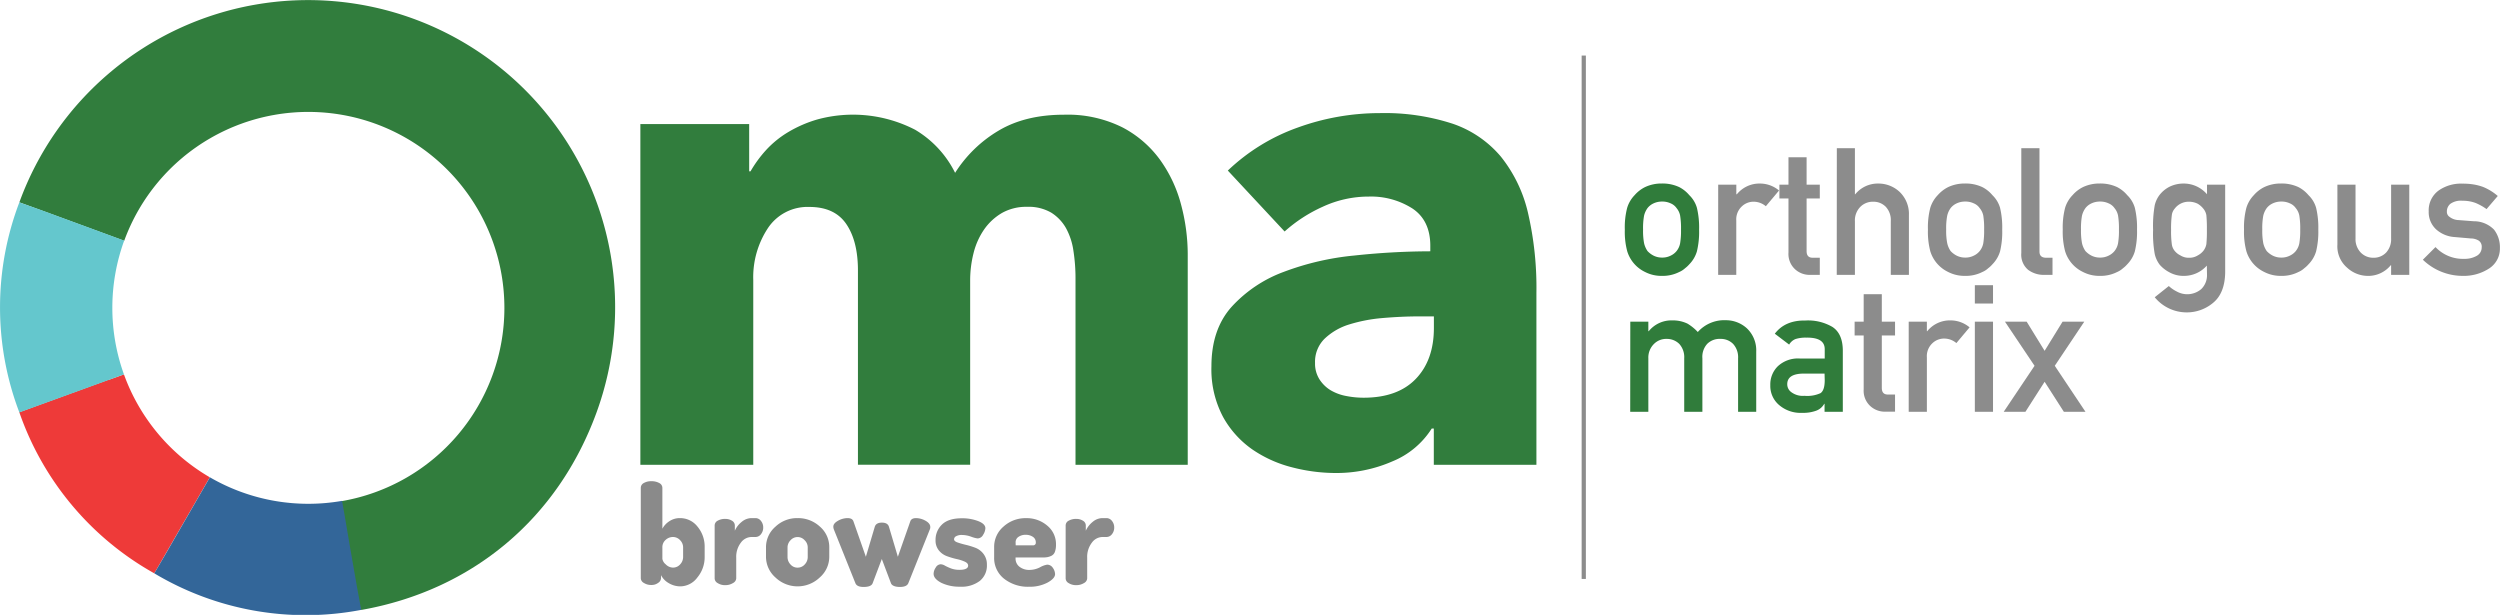<svg xmlns="http://www.w3.org/2000/svg" viewBox="0 0 593.02 145.85"><defs><style>.cls-1{fill:#307c3b;}.cls-2,.cls-3{fill:#8c8c8c;}.cls-3{stroke:#8c8c8c;stroke-miterlimit:10;}.cls-4{fill:none;}.cls-5{fill:#317d3d;}.cls-6{fill:#ee3a39;}.cls-7{fill:#64c7cd;}.cls-8{fill:#369;}.cls-9{fill:#8a8a8a;}</style></defs><title>logo-oma_2</title><g id="Layer_2" data-name="Layer 2"><g id="Layer_1-2" data-name="Layer 1"><path class="cls-1" d="M385.42,54.48a18.28,18.28,0,0,1,.56-5.19,7.42,7.42,0,0,1,1.77-3,8,8,0,0,1,2.47-1.91,9.08,9.08,0,0,1,4-.85,9.33,9.33,0,0,1,4.1.85,7.76,7.76,0,0,1,2.39,1.91,6.78,6.78,0,0,1,1.81,3,20.18,20.18,0,0,1,.52,5.19,19.68,19.68,0,0,1-.52,5.15,7.35,7.35,0,0,1-1.81,3.07,6.55,6.55,0,0,1-1,.93,4.9,4.9,0,0,1-1.38.89,8.63,8.63,0,0,1-4.1.92,8.41,8.41,0,0,1-4-.92A8.07,8.07,0,0,1,386,59.63,17.83,17.83,0,0,1,385.42,54.48Zm13.33,0a19,19,0,0,0-.21-3.34,3.93,3.93,0,0,0-.84-1.77,3.19,3.19,0,0,0-1.4-1.13,4.63,4.63,0,0,0-2.06-.43,4.69,4.69,0,0,0-2,.43,3.86,3.86,0,0,0-1.44,1.13,5.13,5.13,0,0,0-.81,1.77,16.35,16.35,0,0,0-.24,3.3,15.83,15.83,0,0,0,.24,3.26,5.45,5.45,0,0,0,.81,1.85,5.14,5.14,0,0,0,1.44,1.09,4.44,4.44,0,0,0,2,.46,4.37,4.37,0,0,0,2.06-.46,4,4,0,0,0,1.4-1.09,4.18,4.18,0,0,0,.84-1.85A17.75,17.75,0,0,0,398.75,54.52Z"/><path class="cls-2" d="M407.57,43.81h4.3v2.27H412a6.89,6.89,0,0,1,5.56-2.54A7,7,0,0,1,422,45.19l-3.13,3.73a4.49,4.49,0,0,0-2.82-1.07,4,4,0,0,0-2.83,1.07,4.19,4.19,0,0,0-1.36,3.4V65.2h-4.3Z"/><path class="cls-2" d="M424.24,37.3h4.3v6.51h3.13v3.27h-3.13V59.55c0,1.09.48,1.61,1.53,1.59h1.6V65.2h-2.24a5.08,5.08,0,0,1-3.71-1.41,4.93,4.93,0,0,1-1.48-3.87V47.08h-2.15V43.81h2.15Z"/><path class="cls-2" d="M435.71,35.16H440V46.08h.08a6.9,6.9,0,0,1,5.56-2.54,7.34,7.34,0,0,1,4.86,1.88A7.23,7.23,0,0,1,452.81,51V65.2h-4.3V52.46a4.6,4.6,0,0,0-1.2-3.42,4.08,4.08,0,0,0-3-1.19,4.17,4.17,0,0,0-3,1.19A4.56,4.56,0,0,0,440,52.46V65.2h-4.31Z"/><path class="cls-2" d="M457.32,54.48a18.65,18.65,0,0,1,.56-5.19,7.53,7.53,0,0,1,1.77-3,8.16,8.16,0,0,1,2.47-1.91,9.15,9.15,0,0,1,4-.85,9.29,9.29,0,0,1,4.1.85,7.64,7.64,0,0,1,2.39,1.91,6.8,6.8,0,0,1,1.82,3,20.26,20.26,0,0,1,.51,5.19,19.75,19.75,0,0,1-.51,5.15,7.37,7.37,0,0,1-1.82,3.07,6.12,6.12,0,0,1-1,.93,4.63,4.63,0,0,1-1.38.89,8.61,8.61,0,0,1-4.1.92,8.47,8.47,0,0,1-4-.92,8.07,8.07,0,0,1-4.24-4.89A18.19,18.19,0,0,1,457.32,54.48Zm13.33,0a19.23,19.23,0,0,0-.2-3.34,4,4,0,0,0-.85-1.77,3.14,3.14,0,0,0-1.4-1.13,4.6,4.6,0,0,0-2.06-.43,4.69,4.69,0,0,0-2,.43,3.86,3.86,0,0,0-1.44,1.13,4.93,4.93,0,0,0-.8,1.77,15.48,15.48,0,0,0-.25,3.3,15,15,0,0,0,.25,3.26,5.25,5.25,0,0,0,.8,1.85,5.14,5.14,0,0,0,1.44,1.09,4.44,4.44,0,0,0,2,.46,4.35,4.35,0,0,0,2.06-.46,3.92,3.92,0,0,0,1.4-1.09,4.19,4.19,0,0,0,.85-1.85A18,18,0,0,0,470.65,54.52Z"/><path class="cls-2" d="M479.47,35.16h4.31V59.67c0,1,.53,1.47,1.61,1.47h1.48V65.2H485A6.19,6.19,0,0,1,481.08,64a4.69,4.69,0,0,1-1.61-4Z"/><path class="cls-2" d="M489.3,54.48a18.65,18.65,0,0,1,.56-5.19,7.42,7.42,0,0,1,1.77-3,8,8,0,0,1,2.47-1.91,9.08,9.08,0,0,1,4-.85,9.33,9.33,0,0,1,4.1.85,7.76,7.76,0,0,1,2.39,1.91,6.78,6.78,0,0,1,1.81,3,20.18,20.18,0,0,1,.52,5.19,19.68,19.68,0,0,1-.52,5.15,7.35,7.35,0,0,1-1.81,3.07,6.55,6.55,0,0,1-1,.93,4.9,4.9,0,0,1-1.38.89,8.63,8.63,0,0,1-4.1.92,8.41,8.41,0,0,1-4-.92,8.07,8.07,0,0,1-4.24-4.89A18.19,18.19,0,0,1,489.3,54.48Zm13.33,0a19,19,0,0,0-.21-3.34,3.93,3.93,0,0,0-.84-1.77,3.19,3.19,0,0,0-1.4-1.13,4.63,4.63,0,0,0-2.06-.43,4.69,4.69,0,0,0-2,.43,3.86,3.86,0,0,0-1.44,1.13,5.13,5.13,0,0,0-.81,1.77,16.35,16.35,0,0,0-.24,3.3,15.83,15.83,0,0,0,.24,3.26,5.45,5.45,0,0,0,.81,1.85,5.14,5.14,0,0,0,1.44,1.09,4.44,4.44,0,0,0,2,.46,4.37,4.37,0,0,0,2.06-.46,4,4,0,0,0,1.4-1.09,4.18,4.18,0,0,0,.84-1.85A17.75,17.75,0,0,0,502.63,54.52Z"/><path class="cls-2" d="M523.48,63A7.21,7.21,0,0,1,518,65.44a6.84,6.84,0,0,1-3.46-.88,7.91,7.91,0,0,1-2.21-1.73,6.57,6.57,0,0,1-1.21-2.58,27.21,27.21,0,0,1-.39-5.73,28.16,28.16,0,0,1,.39-5.83,6.41,6.41,0,0,1,1.21-2.53,7.11,7.11,0,0,1,2.21-1.82,7.52,7.52,0,0,1,3.46-.8,7.25,7.25,0,0,1,5.52,2.54V43.81h4.31V64.68c-.06,3.21-1,5.58-2.79,7.09a9.67,9.67,0,0,1-6.5,2.33,9.78,9.78,0,0,1-7.42-3.59l3.34-2.66a8,8,0,0,0,1.89,1.3,5.12,5.12,0,0,0,5.81-.58,4.58,4.58,0,0,0,1.36-3.42ZM515,54.52a22.54,22.54,0,0,0,.17,3.38,3.1,3.1,0,0,0,.68,1.61,3.86,3.86,0,0,0,1.32,1.05,3.66,3.66,0,0,0,2.1.58,3.71,3.71,0,0,0,2.1-.58,4.21,4.21,0,0,0,1.28-1.05,3.61,3.61,0,0,0,.72-1.61,31.19,31.19,0,0,0,.12-3.38,33.13,33.13,0,0,0-.12-3.46,3.28,3.28,0,0,0-.72-1.56,5,5,0,0,0-1.28-1.14,4.58,4.58,0,0,0-2.1-.51,4.16,4.16,0,0,0-3.42,1.65,2.84,2.84,0,0,0-.68,1.56A23.94,23.94,0,0,0,515,54.52Z"/><path class="cls-2" d="M532.3,54.48a18.28,18.28,0,0,1,.56-5.19,7.42,7.42,0,0,1,1.77-3,8,8,0,0,1,2.47-1.91,9.08,9.08,0,0,1,4-.85,9.33,9.33,0,0,1,4.1.85,7.76,7.76,0,0,1,2.39,1.91,6.78,6.78,0,0,1,1.81,3,20.18,20.18,0,0,1,.52,5.19,19.68,19.68,0,0,1-.52,5.15,7.35,7.35,0,0,1-1.81,3.07,6.55,6.55,0,0,1-1,.93,4.9,4.9,0,0,1-1.38.89,8.63,8.63,0,0,1-4.1.92,8.41,8.41,0,0,1-4-.92,8.07,8.07,0,0,1-4.24-4.89A17.83,17.83,0,0,1,532.3,54.48Zm13.33,0a19,19,0,0,0-.21-3.34,3.93,3.93,0,0,0-.84-1.77,3.19,3.19,0,0,0-1.4-1.13,4.63,4.63,0,0,0-2.06-.43,4.69,4.69,0,0,0-2,.43,3.86,3.86,0,0,0-1.44,1.13,5.13,5.13,0,0,0-.81,1.77,16.35,16.35,0,0,0-.24,3.3,15.83,15.83,0,0,0,.24,3.26,5.45,5.45,0,0,0,.81,1.85,5.14,5.14,0,0,0,1.44,1.09,4.44,4.44,0,0,0,2,.46,4.37,4.37,0,0,0,2.06-.46,4,4,0,0,0,1.4-1.09,4.18,4.18,0,0,0,.84-1.85A17.75,17.75,0,0,0,545.63,54.52Z"/><path class="cls-2" d="M554.45,43.81h4.3V56.54A4.58,4.58,0,0,0,560,59.92a4.1,4.1,0,0,0,3,1.22,4.05,4.05,0,0,0,3-1.22,4.64,4.64,0,0,0,1.19-3.38V43.81h4.31V65.2h-4.31V62.91h-.08a6.87,6.87,0,0,1-5.54,2.53,7.27,7.27,0,0,1-4.8-1.93A6.66,6.66,0,0,1,554.45,58Z"/><path class="cls-2" d="M584.51,61.4a5.76,5.76,0,0,0,3-.72,2.25,2.25,0,0,0,1.17-2,1.74,1.74,0,0,0-.7-1.6,3.67,3.67,0,0,0-1.92-.52l-3.79-.33a7.22,7.22,0,0,1-4.39-1.81,5.54,5.54,0,0,1-1.77-4.27,5.81,5.81,0,0,1,2.33-4.94,9.21,9.21,0,0,1,5.65-1.65,16.32,16.32,0,0,1,2.65.19,13.22,13.22,0,0,1,2.21.57,12.53,12.53,0,0,1,3.54,2.17l-2.66,3.11a12.89,12.89,0,0,0-2.61-1.46,8.67,8.67,0,0,0-3.13-.52,4.28,4.28,0,0,0-2.83.72,2.34,2.34,0,0,0-.84,1.86,1.42,1.42,0,0,0,.64,1.25,3.69,3.69,0,0,0,2.18.76l3.54.27a6.67,6.67,0,0,1,4.83,2A6.84,6.84,0,0,1,593,58.87a5.58,5.58,0,0,1-2.54,4.8,11,11,0,0,1-6.32,1.77,13.61,13.61,0,0,1-9.42-3.83l3-3A8.91,8.91,0,0,0,584.51,61.4Z"/><path class="cls-1" d="M386.72,76.3H391v2.27h.09A6.91,6.91,0,0,1,396.69,76a8,8,0,0,1,3.58.76,11,11,0,0,1,2.46,2,8.42,8.42,0,0,1,6.73-2.8,7.36,7.36,0,0,1,4.87,1.88,7.18,7.18,0,0,1,2.26,5.56V97.69h-4.3V85a4.67,4.67,0,0,0-1.18-3.42,4.08,4.08,0,0,0-3-1.19A4.17,4.17,0,0,0,405,81.53,4.56,4.56,0,0,0,403.82,85V97.69h-4.31V85a4.67,4.67,0,0,0-1.17-3.42,4.17,4.17,0,0,0-3-1.19,4.08,4.08,0,0,0-3,1.19A4.53,4.53,0,0,0,391,85V97.69h-4.3Z"/><path class="cls-1" d="M432.8,95.79h-.08a3.59,3.59,0,0,1-1.85,1.61,9,9,0,0,1-3.42.53A7.79,7.79,0,0,1,421.93,96a5.94,5.94,0,0,1-2-4.64,6.06,6.06,0,0,1,1.77-4.47,7,7,0,0,1,5.19-1.85h5.95V82.83q0-2.82-4.38-2.74a7.85,7.85,0,0,0-2.54.33,3.09,3.09,0,0,0-1.52,1.32L421,79.16q2.44-3.21,7.23-3.13a11.42,11.42,0,0,1,6.45,1.53c1.61,1.07,2.42,2.91,2.45,5.52V97.69H432.8Zm0-7.17h-5.15c-2.5.06-3.73.91-3.7,2.58a2.3,2.3,0,0,0,1,1.85,4.54,4.54,0,0,0,3.07.84,7.62,7.62,0,0,0,3.82-.63c.67-.46,1-1.49,1-3.09Z"/><path class="cls-2" d="M442.08,69.79h4.3V76.3h3.14v3.28h-3.14V92c0,1.09.48,1.61,1.53,1.59h1.61v4.06h-2.25a5.08,5.08,0,0,1-3.71-1.41,4.93,4.93,0,0,1-1.48-3.87V79.58h-2.15V76.3h2.15Z"/><path class="cls-2" d="M452.76,76.3h4.31v2.27h.08A6.9,6.9,0,0,1,462.71,76a7,7,0,0,1,4.49,1.65l-3.13,3.73a4.49,4.49,0,0,0-2.82-1.07,4,4,0,0,0-2.83,1.07,4.19,4.19,0,0,0-1.35,3.4V97.69h-4.31Z"/><path class="cls-2" d="M468.45,67.65h4.31V72h-4.31Zm0,8.65h4.31V97.69h-4.31Z"/><path class="cls-2" d="M475.59,76.3h5.15L485,83.22l4.26-6.92h5.15l-7,10.47,7.29,10.92h-5.13L485,90.56l-4.56,7.13h-5.15l7.32-10.92Z"/><line class="cls-3" x1="375.68" y1="13.18" x2="375.68" y2="137.33"/><path class="cls-4" d="M29.46,57.07a46.65,46.65,0,0,0-.06,31.74h0a46.52,46.52,0,0,0,20.37,24.41l-1.9,3.29h0l1.9-3.29a46.48,46.48,0,0,0,31.35,5.59h0A46.48,46.48,0,1,0,29.46,57.07l-3.62-1.32h0Z"/><path class="cls-4" d="M244.81,128.53a1.47,1.47,0,0,0-.69-1.29,3,3,0,0,0-1.68-.47,2.92,2.92,0,0,0-1.64.47,1.47,1.47,0,0,0-.69,1.29v.71h4C244.59,129.24,244.81,129,244.81,128.53Z"/><path class="cls-4" d="M327.87,75.43A36.86,36.86,0,0,0,319.92,77a14.69,14.69,0,0,0-5.76,3.32,7.67,7.67,0,0,0-2.27,5.76A6.94,6.94,0,0,0,313,90a8.18,8.18,0,0,0,2.67,2.6,11.33,11.33,0,0,0,3.74,1.38,21.36,21.36,0,0,0,4.05.4q8.11,0,12.42-4.46t4.3-12.09V75h-3.41C333.8,75,330.85,75.17,327.87,75.43Z"/><path class="cls-5" d="M275.24,38a25.79,25.79,0,0,0-9-7.79,29.14,29.14,0,0,0-13.88-3q-9.09,0-15.42,3.74A30.71,30.71,0,0,0,226.56,41a24.51,24.51,0,0,0-9.5-10.23,32.12,32.12,0,0,0-23.2-2.43,29.6,29.6,0,0,0-6.9,3,23.32,23.32,0,0,0-5.28,4.3,28.85,28.85,0,0,0-3.65,5h-.32V29.43H151.9v80.82h26.78V66.43a21.12,21.12,0,0,1,3.49-12.34,11.28,11.28,0,0,1,9.82-5q6,0,8.76,4.06t2.76,11v46.09h26.62V66.59a26.4,26.4,0,0,1,.81-6.57,17.12,17.12,0,0,1,2.51-5.6,13.42,13.42,0,0,1,4.22-3.9,11.66,11.66,0,0,1,5.93-1.46,10.68,10.68,0,0,1,5.76,1.38,10.35,10.35,0,0,1,3.49,3.65,15.76,15.76,0,0,1,1.78,5.44,42.48,42.48,0,0,1,.49,6.57v44.15h26.62v-50a45.84,45.84,0,0,0-1.55-11.6A32.19,32.19,0,0,0,275.24,38Z"/><path class="cls-5" d="M362.44,50.44A33.28,33.28,0,0,0,356,37.13a25.8,25.8,0,0,0-11.44-7.79,52,52,0,0,0-17.28-2.51,57.09,57.09,0,0,0-19.4,3.41,46.6,46.6,0,0,0-16.63,10.22l13.47,14.45a34.94,34.94,0,0,1,9-5.85,25.84,25.84,0,0,1,10.95-2.43,18.24,18.24,0,0,1,10.39,2.84q4.22,2.84,4.22,8.84v1.3a172,172,0,0,0-18,1,64.87,64.87,0,0,0-16.79,3.89,31.47,31.47,0,0,0-12.34,8.28q-4.79,5.35-4.79,14.12a24.05,24.05,0,0,0,2.76,12,22.91,22.91,0,0,0,7.06,7.79,29.48,29.48,0,0,0,9.5,4.21,41.16,41.16,0,0,0,10.06,1.3,33.16,33.16,0,0,0,13.55-2.76,19.93,19.93,0,0,0,9.33-7.79h.49v8.61h24.34V69.51A78.83,78.83,0,0,0,362.44,50.44ZM340.13,77.79q0,7.62-4.3,12.09t-12.42,4.46a21.36,21.36,0,0,1-4.05-.4,11.33,11.33,0,0,1-3.74-1.38A8.18,8.18,0,0,1,313,90a6.94,6.94,0,0,1-1.06-3.9,7.67,7.67,0,0,1,2.27-5.76A14.69,14.69,0,0,1,319.92,77a36.86,36.86,0,0,1,7.95-1.55c3-.26,5.93-.4,8.85-.4h3.41Z"/><path class="cls-4" d="M29.46,57.07a46.65,46.65,0,0,0-.06,31.74h0a46.52,46.52,0,0,0,20.37,24.41l-1.9,3.29h0l1.9-3.29a46.48,46.48,0,0,0,31.35,5.59h0A46.48,46.48,0,1,0,29.46,57.07l-3.62-1.32h0Z"/><path class="cls-6" d="M47.87,116.51l1.9-3.29A46.52,46.52,0,0,1,29.4,88.81v0l-3.22,1.15-.24.09-.14,0h0l-16,5.82L4.58,97.78h0A70,70,0,0,0,36.6,136l2.77-4.78h0Z"/><path class="cls-5" d="M98,4.42A72.86,72.86,0,0,0,4.59,48l5.25,1.91h0l19.62,7.21a46.5,46.5,0,1,1,51.66,61.74l.66,3.74c-.17-2.48-.39-3.73-.66-3.74s-.46.77-.74,2.34l.22,1.62q.53,3.41,1,6.81.5,4.11,1,8.22l.53,1.28c.85,1.86,1.71,3.71,2.56,5.56C112.08,140,132.34,123,141.51,97.82A72.85,72.85,0,0,0,98,4.42Z"/><polyline class="cls-5" points="85.45 144.64 85.2 144.23 85.5 144.23 85.69 144.64"/><path class="cls-7" d="M29.4,88.81a46.65,46.65,0,0,1,.06-31.74L9.84,49.86,4.59,48a70,70,0,0,0,0,49.83l5.21-1.89Z"/><path class="cls-8" d="M81.8,122.55h0l-.66-3.74h0a46.48,46.48,0,0,1-31.35-5.59l-1.9,3.29h0l-8.48,14.69L36.6,136a70,70,0,0,0,49.08,8.67l-1-5.43L83,129.62Z"/><path class="cls-9" d="M152,137.22V115.7a1.29,1.29,0,0,1,.71-1.12,3.43,3.43,0,0,1,1.8-.43,3.67,3.67,0,0,1,1.87.43,1.28,1.28,0,0,1,.74,1.12v9.72a4.82,4.82,0,0,1,1.67-1.79,4.41,4.41,0,0,1,2.52-.73,5.23,5.23,0,0,1,4.13,2,7.38,7.38,0,0,1,1.71,4.89v2.31a7.51,7.51,0,0,1-1.73,4.88,5.09,5.09,0,0,1-4,2.11,5.34,5.34,0,0,1-2.81-.78,4.57,4.57,0,0,1-1.81-1.88v.74a1.39,1.39,0,0,1-.68,1.09,2.56,2.56,0,0,1-1.6.5,3.15,3.15,0,0,1-1.78-.48A1.34,1.34,0,0,1,152,137.22Zm5.12-4.67a2.12,2.12,0,0,0,.79,1.31,2.45,2.45,0,0,0,1.75.78,2.21,2.21,0,0,0,1.67-.76,2.54,2.54,0,0,0,.71-1.75v-2.29a2.41,2.41,0,0,0-.71-1.7,2.28,2.28,0,0,0-1.7-.76,2.56,2.56,0,0,0-1.74.69,2.28,2.28,0,0,0-.77,1.77Z"/><path class="cls-9" d="M169.52,137.22V124.64a1.29,1.29,0,0,1,.71-1.12,3.47,3.47,0,0,1,1.8-.43,2.9,2.9,0,0,1,1.62.44,1.31,1.31,0,0,1,.66,1.13v1.23a5.55,5.55,0,0,1,1.63-2.1,3.64,3.64,0,0,1,2.29-.89h1a1.61,1.61,0,0,1,1.27.66,2.41,2.41,0,0,1,.54,1.56,2.46,2.46,0,0,1-.54,1.6,1.61,1.61,0,0,1-1.27.66h-1a3.19,3.19,0,0,0-2.51,1.37,5.53,5.53,0,0,0-1.08,3.54v4.93a1.36,1.36,0,0,1-.78,1.09,3.34,3.34,0,0,1-1.83.49,3.13,3.13,0,0,1-1.78-.48A1.32,1.32,0,0,1,169.52,137.22Z"/><path class="cls-9" d="M181.7,132.14v-2.31a6.42,6.42,0,0,1,2.21-4.87,7.44,7.44,0,0,1,5.28-2.06,7.61,7.61,0,0,1,5.28,2,6.41,6.41,0,0,1,2.24,4.89v2.31a6.5,6.5,0,0,1-2.26,4.88,7.6,7.6,0,0,1-10.51,0A6.55,6.55,0,0,1,181.7,132.14Zm5.11,0a2.53,2.53,0,0,0,.7,1.75,2.17,2.17,0,0,0,1.68.76,2.23,2.23,0,0,0,1.7-.76,2.54,2.54,0,0,0,.71-1.75v-2.29a2.35,2.35,0,0,0-.73-1.7,2.23,2.23,0,0,0-3.35,0,2.41,2.41,0,0,0-.71,1.7Z"/><path class="cls-9" d="M197.67,124.94c0-.55.38-1,1.14-1.43a4.66,4.66,0,0,1,2.23-.61c.77,0,1.24.26,1.41.79l2.94,8.38,2.11-7.1c.2-.66.76-1,1.69-1s1.48.33,1.68,1l2.11,7.1,2.94-8.38c.17-.53.64-.79,1.38-.79a4.68,4.68,0,0,1,2.23.62c.76.42,1.14.92,1.14,1.49a1.39,1.39,0,0,1-.13.63l-5.08,12.7c-.25.59-.91.89-2,.89s-1.9-.3-2.12-.89l-2.17-5.74L207,138.34c-.22.59-.94.89-2.15.89-1.05,0-1.7-.3-1.94-.89l-5.09-12.7A2.05,2.05,0,0,1,197.67,124.94Z"/><path class="cls-9" d="M221.46,136.1a2.73,2.73,0,0,1,.5-1.47,1.41,1.41,0,0,1,1.19-.78,2.09,2.09,0,0,1,1,.33,13,13,0,0,0,1.45.66,5.72,5.72,0,0,0,2,.33c1.36,0,2.05-.35,2.05-1,0-.39-.27-.7-.8-.94a9.13,9.13,0,0,0-1.93-.62,18.2,18.2,0,0,1-2.27-.67,4.38,4.38,0,0,1-1.93-1.36,3.7,3.7,0,0,1-.8-2.45,5,5,0,0,1,1.49-3.67c1-1,2.56-1.52,4.72-1.52a10.54,10.54,0,0,1,3.91.67c1.13.45,1.7,1,1.7,1.7a3.14,3.14,0,0,1-.53,1.54,1.53,1.53,0,0,1-1.32.87,6.74,6.74,0,0,1-1.52-.41,6.55,6.55,0,0,0-2.18-.41,2.67,2.67,0,0,0-1.4.3.85.85,0,0,0-.48.71c0,.32.27.57.81.76a19.4,19.4,0,0,0,1.95.56,18,18,0,0,1,2.28.7,4.36,4.36,0,0,1,1.94,1.46,4.06,4.06,0,0,1,.81,2.58,4.67,4.67,0,0,1-1.67,3.82,7.16,7.16,0,0,1-4.7,1.38,9.88,9.88,0,0,1-4.42-.91C222.08,137.62,221.46,136.91,221.46,136.1Z"/><path class="cls-9" d="M235.82,132.14v-2.41a6.29,6.29,0,0,1,2.22-4.82,7.75,7.75,0,0,1,5.37-2,7.47,7.47,0,0,1,5,1.77,5.65,5.65,0,0,1,2.08,4.51,4.77,4.77,0,0,1-.26,1.71,1.69,1.69,0,0,1-.79.92,3.83,3.83,0,0,1-1,.34,6.29,6.29,0,0,1-1.17.08h-6.37v.2a2.42,2.42,0,0,0,.93,2,3.74,3.74,0,0,0,2.44.75,5.53,5.53,0,0,0,2.42-.62,5.2,5.2,0,0,1,1.7-.63,1.61,1.61,0,0,1,1.36.77,2.66,2.66,0,0,1,.52,1.47c0,.68-.59,1.35-1.76,2a9,9,0,0,1-4.37,1,9.11,9.11,0,0,1-6-1.93A6.25,6.25,0,0,1,235.82,132.14Zm5.11-2.78H245a.62.62,0,0,0,.7-.71,1.52,1.52,0,0,0-.71-1.32,3,3,0,0,0-1.7-.47,2.9,2.9,0,0,0-1.67.47,1.52,1.52,0,0,0-.71,1.32Z"/><path class="cls-9" d="M252.78,137.22V124.64a1.27,1.27,0,0,1,.71-1.12,3.47,3.47,0,0,1,1.8-.43,2.87,2.87,0,0,1,1.61.44,1.29,1.29,0,0,1,.66,1.13v1.23a5.68,5.68,0,0,1,1.64-2.1,3.62,3.62,0,0,1,2.29-.89h1a1.63,1.63,0,0,1,1.27.66,2.41,2.41,0,0,1,.54,1.56,2.46,2.46,0,0,1-.54,1.6,1.63,1.63,0,0,1-1.27.66h-1a3.17,3.17,0,0,0-2.51,1.37,5.54,5.54,0,0,0-1.09,3.54v4.93a1.36,1.36,0,0,1-.77,1.09,3.34,3.34,0,0,1-1.83.49,3.19,3.19,0,0,1-1.79-.48A1.32,1.32,0,0,1,252.78,137.22Z"/></g></g></svg>